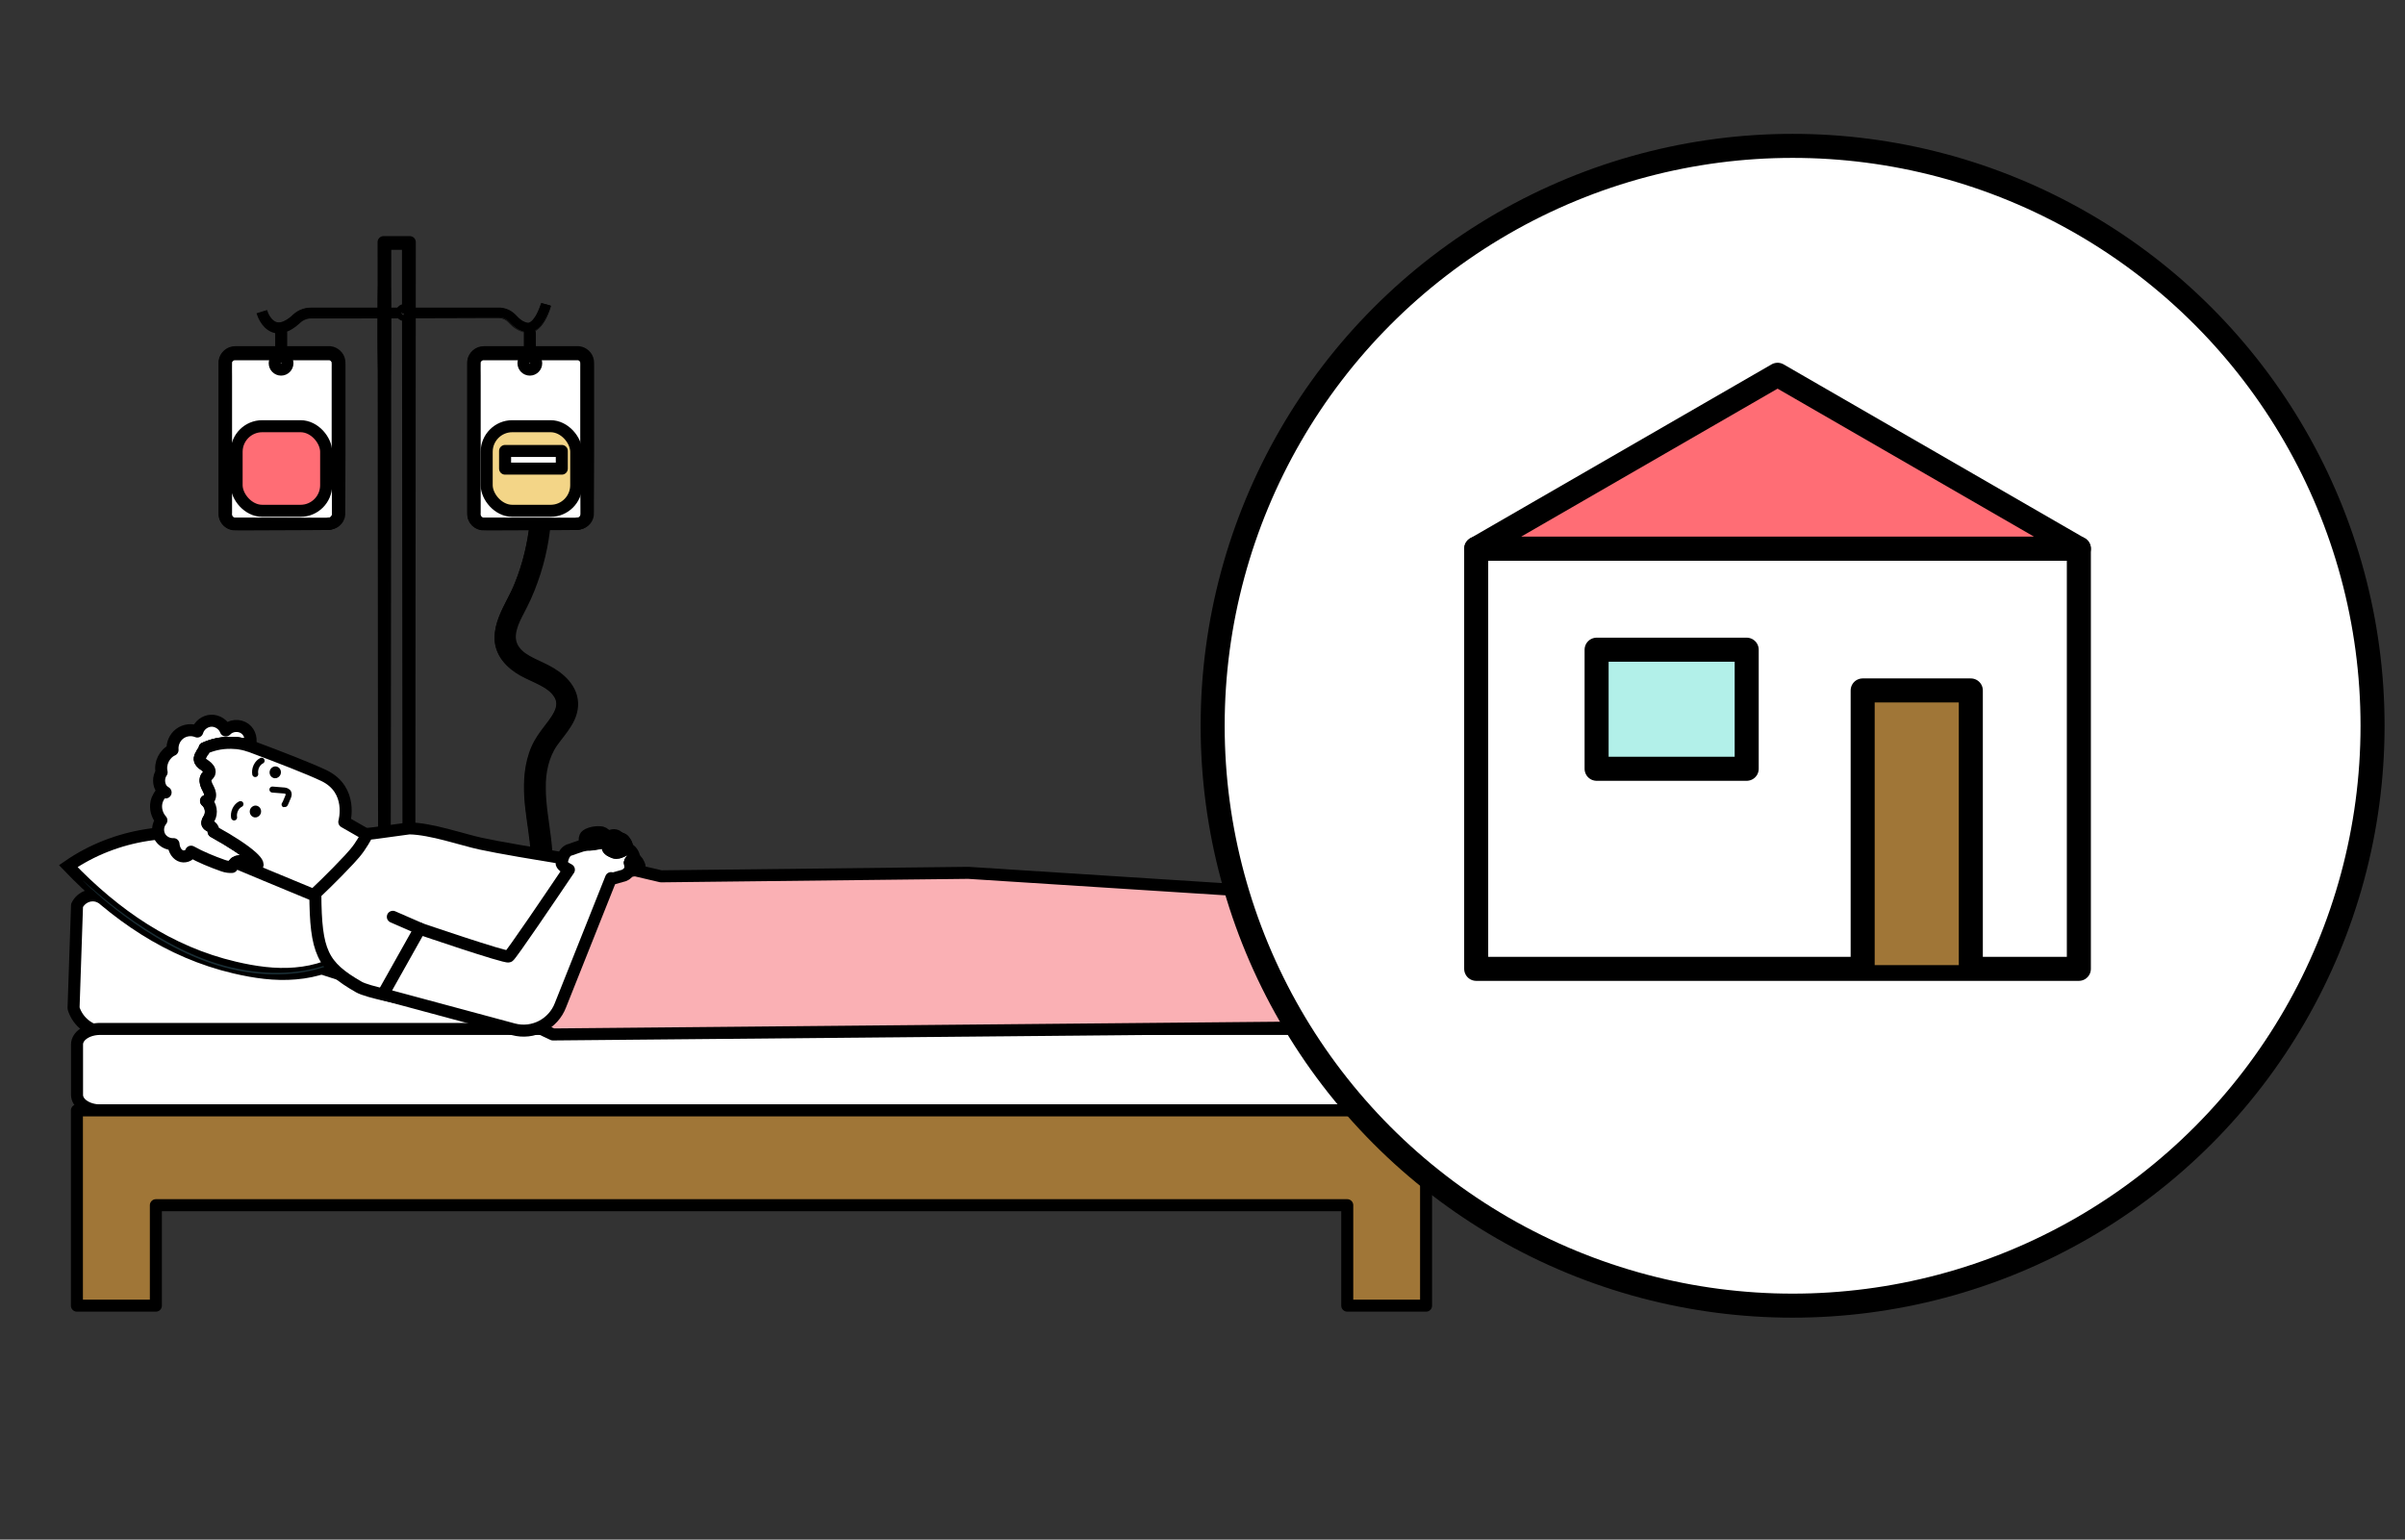 <?xml version="1.0" encoding="UTF-8"?><svg id="Calque_1" xmlns="http://www.w3.org/2000/svg" viewBox="0 0 200.13 128.13"><rect x="0" y="0" width="200.13" height="128.13" fill="#333333" stroke="none"/><defs><style>.cls-1,.cls-2,.cls-3,.cls-4,.cls-5,.cls-6,.cls-7,.cls-8,.cls-9,.cls-10,.cls-11,.cls-12,.cls-13{stroke-linecap:round;stroke-linejoin:round;}.cls-1,.cls-2,.cls-3,.cls-5,.cls-6,.cls-7,.cls-8,.cls-9,.cls-10,.cls-14,.cls-11,.cls-12,.cls-13{stroke:#000;}.cls-1,.cls-3{fill:#a07637;}.cls-1,.cls-6,.cls-9,.cls-10{stroke-width:2px;}.cls-2,.cls-10{fill:#ff6d75;}.cls-15{fill:#fafafa;}.cls-4{stroke:#e30613;stroke-width:8px;}.cls-4,.cls-7{fill:none;}.cls-5,.cls-6,.cls-8,.cls-14{fill:#fff;}.cls-8{stroke-width:.5px;}.cls-9{fill:#b2f0e9;}.cls-14{stroke-miterlimit:10;}.cls-11{fill:#fab0b4;}.cls-12{fill:#f3d587;}.cls-16{fill:#1a2e35;}.cls-13{fill:#d6d6d6;}</style></defs><rect class="cls-4" x="-1712.17" y="-642.28" width="2655.08" height="1511.77"/><polyline class="cls-15" points="8.64 95.81 14.77 97.01 116.74 95.76"/><path class="cls-5" d="m43.97,36.45c.78,2.77.93,5.71.41,8.54-.25,1.39-.65,2.76-1.21,4.06-.53,1.25-1.43,2.48-1.5,3.88-.06,1.3.82,2.22,1.89,2.82,1.01.57,2.32.92,2.99,1.94.74,1.13-.17,2.24-.86,3.13-.39.51-.75,1.02-1,1.62-.26.61-.41,1.26-.49,1.92-.4,3.28,1.19,6.6.2,9.84-.13.42.53.61.66.18.9-2.94-.26-5.91-.25-8.88,0-1.4.3-2.74,1.12-3.88.67-.93,1.64-1.88,1.57-3.12-.07-1.23-1.08-2.05-2.09-2.58-.99-.53-2.33-.91-2.88-1.99-.67-1.33.44-2.85.98-4.02.61-1.31,1.07-2.68,1.37-4.08.68-3.15.59-6.45-.29-9.55-.12-.43-.79-.24-.66.18h0Z"/><path class="cls-5" d="m43.97,36.45s-.04-.07,0-.22c.03-.07.09-.15.2-.19.1-.04.25-.05.37.04.12.1.13.28.19.44.05.17.1.36.14.56.1.41.2.88.29,1.41.17,1.07.3,2.4.24,3.94-.06,1.54-.3,3.29-.89,5.15-.3.92-.66,1.88-1.15,2.82-.24.47-.5.94-.7,1.45-.09.25-.17.52-.21.79-.04.27-.04.55.03.82.12.54.51,1,.98,1.33.48.33,1.03.57,1.58.83.55.26,1.1.56,1.57.99.47.42.87.98.97,1.64.11.66-.11,1.33-.46,1.89-.34.57-.79,1.07-1.17,1.61-.76,1.09-1.06,2.48-1.03,3.86,0,1.39.27,2.79.44,4.22.17,1.42.26,2.93-.15,4.37-.03.09-.04.17-.09.28-.05.1-.16.17-.26.19-.21.05-.46-.07-.51-.31-.02-.12.02-.22.04-.3l.07-.26c.05-.17.08-.35.11-.53.12-.71.14-1.44.1-2.15-.08-1.43-.36-2.83-.5-4.22-.13-1.39-.11-2.8.33-4.09.21-.65.56-1.23.96-1.76.39-.53.82-1.02,1.1-1.59.14-.28.23-.58.23-.89,0-.3-.09-.6-.26-.85-.33-.52-.85-.87-1.38-1.14-.53-.28-1.09-.5-1.61-.79-.52-.29-.99-.66-1.34-1.12-.35-.46-.56-1.03-.55-1.59,0-.56.15-1.1.34-1.59.39-.99.95-1.85,1.3-2.75.73-1.79,1.1-3.52,1.27-5.04.17-1.53.14-2.86.03-3.93-.1-1.08-.27-1.9-.39-2.46-.06-.28-.12-.49-.15-.63-.04-.14-.05-.22-.05-.22,0,0,.1.28.23.84.13.55.31,1.38.42,2.46.11,1.08.15,2.41,0,3.95-.17,1.53-.54,3.27-1.26,5.07-.35.91-.9,1.77-1.29,2.75-.19.49-.33,1.01-.32,1.55,0,.54.19,1.08.53,1.52.34.45.8.8,1.31,1.09.51.29,1.07.51,1.61.79.54.28,1.08.64,1.43,1.19.18.27.29.59.28.92,0,.33-.1.65-.24.94-.29.59-.72,1.09-1.11,1.61-.39.52-.73,1.09-.93,1.72-.43,1.26-.45,2.65-.32,4.03.14,1.38.42,2.78.5,4.22.04.72.02,1.46-.1,2.18-.03.18-.06.36-.11.54l-.07.27c-.02.1-.05.17-.04.24.02.14.2.23.34.2.07-.01.13-.06.17-.12.03-.06.05-.16.07-.25.4-1.42.32-2.9.14-4.32-.17-1.42-.43-2.83-.44-4.23-.02-1.39.28-2.82,1.06-3.94.39-.56.83-1.05,1.17-1.6.34-.55.55-1.18.44-1.8-.09-.62-.47-1.16-.93-1.56-.46-.41-1-.71-1.54-.97-.55-.26-1.1-.49-1.59-.84-.49-.34-.9-.82-1.03-1.41-.06-.29-.07-.58-.03-.86.05-.28.13-.55.22-.81.2-.52.46-.99.71-1.46.48-.93.85-1.88,1.15-2.8.59-1.84.84-3.59.91-5.12.07-1.53-.05-2.86-.21-3.93-.08-.53-.18-1.01-.27-1.41-.04-.2-.09-.39-.14-.56-.05-.17-.06-.34-.17-.43-.11-.09-.25-.08-.34-.05-.1.04-.16.11-.19.17-.05.14,0,.21-.02.21Z"/><path class="cls-5" d="m19.52,29.4h7.8c.45,0,.82.37.82.82v12.56c0,.45-.37.82-.82.82h-7.8c-.45,0-.82-.37-.82-.82v-12.56c0-.45.37-.82.82-.82Z"/><path class="cls-5" d="m27.32,43.6s.17.02.43-.14c.12-.08.26-.22.33-.43.04-.1.04-.22.04-.35,0-.13,0-.27,0-.41,0-1.17-.01-2.85-.02-4.92,0-1.04,0-2.17,0-3.39,0-.61,0-1.24,0-1.89,0-.33,0-.65,0-.99,0-.17,0-.34,0-.5,0-.17.01-.35-.01-.5-.06-.31-.33-.57-.66-.6-.34,0-.7,0-1.06,0-.72,0-1.45,0-2.2,0-1.49,0-3.04,0-4.62,0-.37,0-.7.29-.74.65-.01.37,0,.77,0,1.16,0,.77,0,1.53,0,2.28,0,1.49,0,2.93,0,4.31,0,1.37,0,2.68,0,3.9,0,.31,0,.6,0,.9-.03.29.08.56.29.73.1.08.23.14.35.16.12.02.27,0,.4.01.27,0,.54,0,.8,0,2.07,0,3.75.02,4.92.02.57,0,1.02.01,1.34.01.15,0,.26,0,.35,0,.08,0,.12,0,.12,0s-.04,0-.12,0c-.08,0-.2,0-.35,0-.31,0-.76,0-1.34.01-1.17,0-2.85.01-4.92.02-.26,0-.53,0-.8,0-.14,0-.27,0-.42-.01-.15-.02-.29-.08-.41-.18-.12-.09-.21-.22-.27-.36-.06-.14-.07-.31-.06-.45,0-.29,0-.59,0-.9,0-1.22,0-2.52,0-3.9,0-1.37,0-2.81,0-4.31,0-.75,0-1.51,0-2.28,0-.39,0-.77,0-1.17.05-.43.45-.78.88-.77,1.58,0,3.13,0,4.62,0,.75,0,1.48,0,2.2,0,.36,0,.71,0,1.07,0,.38.04.71.35.77.71.03.19.01.35.02.52,0,.17,0,.34,0,.5,0,.33,0,.66,0,.99,0,.65,0,1.28,0,1.89,0,1.22,0,2.36,0,3.39,0,2.07-.02,3.75-.02,4.92,0,.14,0,.28,0,.41,0,.13,0,.26-.04.36-.07.22-.22.36-.35.44-.13.08-.25.11-.33.12-.08,0-.12,0-.12,0Z"/><path d="m45.05,25.23c-.2.71-.68,1.66-1.09,1.66,0,0-.02,0-.03,0-.42-.04-.78-.36-1.01-.63-.36-.4-.87-.63-1.41-.63h-15.64c-.54,0-1.07.21-1.47.59-.45.42-.88.65-1.22.65-.51,0-.88-.6-1-1.01l-.74.23c.24.78.87,1.56,1.75,1.56.69,0,1.34-.47,1.76-.86.26-.24.59-.38.94-.38h15.64c.31,0,.62.14.83.37.46.52.99.83,1.51.88.04,0,.08,0,.11,0,1.19,0,1.77-2,1.84-2.23l-.75-.21h0Z"/><path d="m45.03,25.19v.04c-.09.27-.2.56-.34.84-.07.14-.15.28-.25.41-.09.13-.21.26-.35.34-.04.03-.09.04-.14.04-.11,0-.22-.04-.33-.09-.16-.07-.31-.18-.44-.3-.14-.12-.25-.27-.41-.4-.15-.13-.32-.24-.51-.32-.19-.08-.4-.13-.61-.15-.1,0-.21,0-.31,0-.07,0-.14,0-.21,0-.04,0-.08,0-.12,0-.43,0-.87,0-1.32,0-.9,0-1.85,0-2.83,0-1.98,0-4.11,0-6.37,0-1.13,0-2.29,0-3.47,0-.3,0-.59,0-.89,0-.05,0-.1,0-.14,0-.25,0-.52.02-.77.1-.3.09-.58.25-.81.46-.22.21-.45.4-.72.53-.15.08-.31.13-.47.14-.01,0-.02,0-.04,0-.14,0-.28-.06-.4-.15-.26-.2-.43-.5-.53-.81l-.02-.07-.07.02c-.25.08-.5.15-.74.23l-.07.02.02.07c.13.41.35.8.65,1.1.3.3.71.51,1.15.51h0c.43,0,.84-.17,1.18-.39.17-.11.34-.23.49-.37.15-.14.29-.27.46-.35.17-.08.35-.13.54-.14.19,0,.39,0,.58,0,.39,0,.77,0,1.15,0,.76,0,1.5,0,2.22,0,2.88,0,5.46-.01,7.62-.02,1.08,0,2.05,0,2.9-.01.43,0,.82,0,1.19,0h.01c.35,0,.65.18.84.4.41.45.83.67,1.14.76.21.06.35.07.42.07.03,0,.05,0,.05,0h0s-.04,0-.12-.01c-.08-.01-.2-.03-.34-.08-.29-.09-.71-.33-1.11-.77-.19-.23-.51-.43-.89-.43h0c-.36,0-.76,0-1.19,0-.85,0-1.83,0-2.9-.01-2.16,0-4.74,0-7.62-.02-.72,0-1.46,0-2.22,0-.38,0-.76,0-1.15,0-.19,0-.39,0-.59,0-.21,0-.41.06-.6.15-.19.09-.35.24-.49.37-.15.13-.31.25-.47.35-.33.21-.71.36-1.11.36h0c-.39,0-.77-.19-1.05-.47-.27-.27-.47-.61-.59-.98-.02,0-.05.01-.07.02l.05-.09s.01.05.02.07c.2-.06.4-.12.61-.19,0-.02-.02-.04-.02-.07l.09.05s-.04.01-.07.02c.11.31.28.6.56.81.13.1.31.18.49.18.01,0,.03,0,.04,0,.19-.01.37-.07.53-.16.28-.14.53-.35.75-.55.22-.2.48-.34.76-.43.24-.08.48-.1.73-.1.05,0,.1,0,.14,0,.3,0,.6,0,.89,0,1.18,0,2.34,0,3.47,0,2.26,0,4.4,0,6.37,0,.99,0,1.93,0,2.83,0,.45,0,.89,0,1.32,0,.02,0,.05,0,.07,0,.1,0,.21,0,.31,0,.08,0,.17,0,.25,0,.2.01.4.06.58.14.18.07.35.18.49.3.14.12.26.28.41.4.14.13.3.24.47.31.09.04.17.07.27.08.03,0,.06.01.09.01.07,0,.14-.02.19-.05.17-.09.28-.23.38-.37.1-.14.18-.28.25-.43.14-.28.24-.55.32-.82-.01,0-.02,0-.04,0l.05-.03s0,.02,0,.04c.24.06.47.13.68.18,0-.01,0-.02,0-.03l.02.04s-.02,0-.03,0c-.27.93-.68,1.6-1.08,1.92-.41.33-.73.26-.71.29h0s.07,0,.2-.01c.06-.01.15-.04.24-.07.09-.04.19-.1.3-.18.42-.32.85-1,1.13-1.96v-.03s-.02,0-.02,0c-.23-.07-.48-.14-.75-.21h-.03Z"/><line class="cls-13" x1="34.02" y1="20.22" x2="31.98" y2="20.22"/><path class="cls-13" d="m34.02,91.64v-8.56c-.02-9.33-.04-10.5-.07-62.86l.07.07h0c-.69,0-1.39,0-2.03,0l.07-.07c-.01,29.16-.02,21.64-.03,40.66-.03,19.02-.04,21.81-.04,22.2,0-.39-.02-3.16-.04-22.15,0-19.03-.02-11.53-.03-40.71v-.07s.07,0,.07,0c.64,0,1.33,0,2.03,0h.08v.07c-.03,52.36-.05,62.11-.06,71.44h0s-.01.01-.01.01"/><path class="cls-5" d="m33.56,26.2s-.15-.05-.13-.21c.03-.16.18-.2.18-.17.02.03-.04.1-.05.19-.02.09.02.17,0,.19Z"/><path class="cls-5" d="m31.98,31.51s-.07-1.77-.07-3.96.03-3.96.07-3.96.07,1.77.07,3.96-.03,3.96-.07,3.96Z"/><rect class="cls-2" x="19.69" y="35.47" width="7.45" height="7.04" rx="2.13" ry="2.13"/><path class="cls-5" d="m23.92,30.23c0,.29-.24.53-.53.53s-.53-.24-.53-.53.24-.53.53-.53.53.24.53.53Z"/><path class="cls-5" d="m40.21,29.4h7.8c.45,0,.82.37.82.82v12.56c0,.45-.37.82-.82.82h-7.8c-.45,0-.82-.37-.82-.82v-12.56c0-.45.37-.82.82-.82Z"/><path class="cls-5" d="m48.01,43.6s.17.02.43-.14c.12-.08.26-.22.33-.43.04-.1.04-.22.04-.35,0-.13,0-.27,0-.41,0-1.17-.01-2.85-.02-4.92,0-1.04,0-2.17,0-3.39,0-.61,0-1.24,0-1.89,0-.33,0-.65,0-.99,0-.17,0-.34,0-.5,0-.17.01-.35-.01-.5-.06-.31-.33-.57-.66-.6-.34,0-.7,0-1.06,0-.72,0-1.45,0-2.2,0-1.49,0-3.04,0-4.62,0-.37,0-.7.29-.74.65-.01.37,0,.77,0,1.16,0,.77,0,1.53,0,2.28,0,1.49,0,2.93,0,4.31,0,1.37,0,2.68,0,3.9,0,.31,0,.6,0,.9-.03.29.08.56.29.73.1.08.23.14.35.16.12.02.27,0,.4.01.27,0,.54,0,.8,0,2.07,0,3.75.02,4.92.02.57,0,1.02.01,1.34.01.15,0,.26,0,.35,0,.08,0,.12,0,.12,0s-.04,0-.12,0c-.08,0-.2,0-.35,0-.31,0-.76,0-1.34.01-1.17,0-2.85.01-4.92.02-.26,0-.53,0-.8,0-.14,0-.27,0-.42-.01-.15-.02-.29-.08-.41-.18-.12-.09-.21-.22-.27-.36-.06-.14-.07-.31-.06-.45,0-.29,0-.59,0-.9,0-1.22,0-2.52,0-3.9,0-1.37,0-2.81,0-4.31,0-.75,0-1.51,0-2.28,0-.39,0-.77,0-1.17.05-.43.45-.78.88-.77,1.58,0,3.13,0,4.62,0,.75,0,1.48,0,2.2,0,.36,0,.71,0,1.07,0,.38.04.71.35.77.71.03.19.01.35.02.52,0,.17,0,.34,0,.5,0,.33,0,.66,0,.99,0,.65,0,1.28,0,1.89,0,1.22,0,2.36,0,3.39,0,2.07-.02,3.75-.02,4.92,0,.14,0,.28,0,.41,0,.13,0,.26-.04.36-.07.22-.22.36-.35.44-.13.08-.25.11-.33.12-.08,0-.12,0-.12,0Z"/><rect class="cls-12" x="40.5" y="35.47" width="7.45" height="7.04" rx="2.13" ry="2.13"/><rect class="cls-5" x="42.03" y="37.53" width="4.72" height="1.47"/><path class="cls-5" d="m44.62,30.23c0,.29-.24.53-.53.53s-.53-.24-.53-.53.24-.53.53-.53.53.24.53.53Z"/><path class="cls-5" d="m8.74,85.91l35.8,1.19,1.97-3.4-.28-1.11c.37-.72-.51,4.24-1.2,3.89l-36.7-11.82c-.7-.35-1.56-.04-1.92.69l-.29,8.56h0c.36,1.16,1.41,1.96,2.62,2Z"/><path class="cls-5" d="m115.55,85.63H8.34c-1.07,0-1.93.58-1.93,1.29v4.2c0,.71.87,1.29,1.93,1.29h107.21c1.07,0,1.93-.58,1.93-1.29v-4.2c0-.71-.87-1.29-1.93-1.29Z"/><path class="cls-14" d="m19.24,69.96c-4.53-1.38-9.67-.57-13.56,2.12,3.88,4.05,8.38,7.16,13.84,8.44,1.66.39,3.37.64,5.07.49,1.7-.14,3.4-.69,4.73-1.75-1.74-4.4-5.56-7.93-10.09-9.31Z"/><path class="cls-16" d="m29.49,79.25s-.02.02-.05.04c-.04.03-.1.06-.16.1-.14.08-.34.23-.63.37-.55.31-1.41.68-2.51.96-1.11.28-2.47.43-3.98.35-1.5-.08-3.15-.38-4.79-.97-1.64-.58-3.12-1.34-4.41-2.12-1.29-.77-2.39-1.57-3.29-2.27-.9-.7-1.59-1.31-2.06-1.74-.24-.21-.41-.39-.53-.5-.05-.05-.1-.1-.14-.13-.03-.03-.04-.05-.04-.05s.02.01.05.04c.04.03.09.07.14.12.13.12.32.28.55.48.48.42,1.18,1.01,2.08,1.7.9.68,2,1.47,3.29,2.24,1.29.76,2.76,1.52,4.39,2.1,1.63.58,3.26.88,4.75.97,1.49.08,2.85-.06,3.94-.32,1.1-.27,1.95-.62,2.51-.91.29-.13.49-.27.64-.35.07-.04.12-.07.17-.09.04-.02.06-.03.06-.03Z"/><path class="cls-5" d="m13.78,65.95c-.06-.04-.11-.08-.17-.12-.3.24-.51.58-.59.95-.11.52.05,1.09.41,1.49-.3.36-.36.9-.15,1.32.21.42.69.69,1.16.66.03.38.21.79.56.96.33.16.8.01.9-.33.78.44,1.76.84,2.64,1.15.3.11.55.13.76.12.06-.15.16-.28.29-.36.2-.13.46-.16.7-.06.28.12.62.26.93.39h0c.75-.04-.34-1.19-3.44-2.9,0-.17-.07-.32-.2-.42-.11-.07-.26-.11-.31-.23-.06-.14.05-.3.13-.43.28-.47.17-1.13-.25-1.48.25-.04.38-.33.34-.58-.03-.25-.18-.46-.28-.69-.1-.23-.16-.51-.02-.72.07-.11.19-.19.24-.3,0,0,0-.02.01-.03.08-.23-.13-.46-.33-.6-.17-.12-.37-.24-.45-.42-.01-.03-.03-.07-.03-.11-.01-.13.04-.26.11-.37h0c.05-.12.12-.24.23-.36.03-.06.05-.13.06-.2.8-.36,1.68-.51,2.57-.43.01,0,.03,0,.04,0,.01,0,.02,0,.03,0h0s0,0,0,0c.37.04.73.11,1.09.24.21-.49.06-1.12-.37-1.44-.47-.36-1.2-.3-1.6.14-.18-.49-.7-.83-1.22-.81-.52.02-1.01.4-1.15.9-.47-.2-1.05-.13-1.46.18-.41.3-.65.84-.6,1.35-.68.31-1.08,1.13-.91,1.86-.29.41-.28,1.02.02,1.42.03.04.07.08.1.12m3.64-3.61"/><path class="cls-5" d="m20.76,62.08s-.04.1-.07.14l-3.25,2.14s0-.02.01-.03c.08-.23-.13-.46-.33-.6-.17-.12-.37-.24-.45-.42-.01-.03-.03-.07-.03-.11-.01-.13.04-.26.11-.37h0c.05-.12.12-.24.23-.36.03-.06.05-.13.06-.2.8-.36,1.68-.51,2.57-.43.01,0,.03,0,.04,0,.01,0,.02,0,.03,0h0s0,0,0,0c.37.04.73.11,1.09.24Z"/><path class="cls-5" d="m32.12,70.39l-5.68,4.24-4.34-1.8-2.1-.88-.42-.17c.2-.13.46-.16.7-.06.28.12.62.26.93.39h0c.75-.04-.34-1.19-3.44-2.9,0-.17-.07-.32-.2-.42-.11-.07-.26-.11-.31-.23-.06-.14.05-.3.13-.43.28-.47.17-1.13-.25-1.48.25-.04.38-.33.34-.58-.03-.25-.18-.46-.28-.69-.1-.23-.16-.51-.02-.72.07-.11.19-.19.24-.3,0,0,0-.02.01-.03.08-.23-.13-.46-.33-.6-.17-.12-.37-.24-.45-.42-.01-.03-.03-.07-.03-.11-.01-.13.04-.26.11-.37h0c.05-.12.12-.24.23-.36.03-.06.05-.13.06-.2.8-.36,1.68-.51,2.57-.43.01,0,.03,0,.04,0,.01,0,.02,0,.03,0h0s0,0,0,0c.37.04.73.11,1.09.24.05.01.11.04.16.05,2.31.86,4.86,1.85,6.05,2.42,2.46,1.19,1.69,3.85,1.69,3.85l3.47,1.99Z"/><path class="cls-8" d="m21.24,64.42c-.03-.16-.02-.41.09-.64.11-.24.29-.4.44-.47"/><path d="m23.09,63.82c-.11-.05-.24-.05-.35,0-.12.05-.22.15-.27.27-.1.25.01.54.25.64.08.04.18.05.26.03.03,0,.06-.02.09-.03.12-.05.22-.15.27-.27.1-.25-.01-.54-.25-.64Z"/><path d="m21.09,67.08c-.12.05-.22.15-.27.27-.1.25.01.54.25.64.08.04.18.05.26.03.03,0,.06-.02.09-.03.12-.05.22-.15.27-.27.1-.25-.01-.54-.25-.64-.11-.05-.24-.05-.36,0Z"/><path class="cls-8" d="m19.48,68.03c-.03-.16-.02-.41.09-.64.11-.24.29-.4.44-.47"/><path class="cls-8" d="m22.67,65.71c.3.03.6.05.87.07.13.01.28.01.41.13.06.06.08.16.07.23-.01.07-.03.13-.05.18-.16.4-.27.64-.29.63"/><path class="cls-5" d="m26.23,74.37s1.53-1.44,2.82-2.83c.72-.77,1-1.19,1.53-2.14l.55-.06,2.93-.4c1.83.03,4.44.95,5.93,1.27,1.5.33,4.87.89,6.7,1.19.83.14,1.65.33,2.46.57l6.76,2.01s.41.72.55,3.8c.14,3.07-4.24,7.22-4.24,7.22,0,0-5.65,1.1-7.02.41-1.18-.6-4.1-1.02-4.1-1.02,0,0-9.77-1.41-11.24-2.25-3.05-1.75-3.59-2.93-3.62-7.76Z"/><path class="cls-11" d="m115.93,78.48c-.11-.93-1.74-3.09-2.71-4.31-.43-.54-1.11-.83-1.8-.78l-8.36.69-22.49-1.44-25.56.29-6.24-1.46-7.37,12.45,4.61,2.17,70.18-.65c.04.2.37-1.63-.25-6.96Z"/><path class="cls-5" d="m48.96,70.28l1.17-.17c-.16.03-.34.08-.54.1-.17.02-.35.06-.55.07-.04,0-.07,0-.12,0h.03Z"/><path class="cls-5" d="m50.52,69.81s-.05.11-.12.24h0s-.02.02-.02.02t0-.02l.02-.04s.03-.05.04-.09c.02-.03.04-.05.06-.09l.02-.02Z"/><path class="cls-5" d="m52.09,70.61h.01s-.06.06-.11.1c-.04.02-.09.05-.17.08-.07.02-.14.06-.23.1-.09.03-.19.06-.3.06s-.24-.04-.35-.1c-.12-.06-.23-.11-.33-.24-.02-.03-.03-.09-.04-.12,0-.04,0-.08.02-.12.03-.08.08-.13.13-.19.22-.21.46-.32.71-.39.04-.02.09-.03.14-.03.02.02.02.04.02.05.02.02.02.03.02.04.03.04.04.06.04.06l.11.82v.03s.04-.03.09-.06h.01c.05-.05.14-.09.23-.1Z"/><path class="cls-5" d="m52.47,72.13c-.03-.23-.07-.36-.05-.36,0,0,.02.05.04.13l.13.41s0,.01-.04.03h0s-.02.03-.04.04h0s0-.05,0-.07l-.03-.18Z"/><path class="cls-5" d="m52.73,71.48s-.02.02-.04.03h-.01s-.05.06-.08.09c-.05.02-.09.06-.11.09-.03.03-.05.06-.06.06h0s0,.01,0,0,.01-.05.03-.09c.05-.06.09-.15.22-.18.02,0,.05,0,.06,0Z"/><path class="cls-5" d="m52.13,70.57s0,.01,0,.02h0s0,.02-.01.02t-.02.02c-.05.05-.19.12-.31.15-.16.04-.47.3-.98-.07-.53-.38.5-.86.75-.89.02,0,.05,0,.06,0,.22,0,.37.16.48.39.1.18.07.3.05.37Z"/><path class="cls-5" d="m52.75,71.47s0,.01-.02.02c-.01,0-.04,0-.06,0-.13.04-.17.13-.22.18-.02.04-.03.08-.03.09h0s.01.15.05.38l.03.18s0,.02,0,.06h0c-.14.15-.42.43-.52.46-.13.03-.94.27-.94.27l-.19-.03-4.21,10.57c-.6,1.57-2.28,2.45-3.92,2.01l-10.84-2.92,3.06-5.45s7.11,2.43,7.39,2.31c.2-.1,3.54-5.04,5.01-7.22-.26-.13-.54-.32-.6-.5,0,0,.06-1.07.77-1.18,0,0,.67-.25.92-.32.2-.05.42-.08.5-.08.05,0,.08,0,.12,0,.2-.01.38-.05.55-.07.2-.03.38-.07.54-.1l.23-.03h0s.02-.02.02-.02h0c.07-.14.1-.22.12-.26h0s0-.02,0-.02c.1-.14.27-.26.49-.29.29-.04.47.14.57.28-.05,0-.09,0-.14.03-.24.07-.49.19-.71.39-.05.06-.1.11-.13.19-.02.04-.02.09-.02.12,0,.03.02.09.04.12.1.13.21.18.33.24.11.06.23.1.35.1s.22-.03.3-.06c.09-.04.16-.08.23-.1.08-.03.13-.06.17-.08.05-.04.09-.08.11-.1.01,0,.01,0,.01,0,.08,0,.19.01.28.07.3.22.46.69.35.79Z"/><path class="cls-5" d="m52.18,70.46c-.02.09-.03.13-.05.14t0-.02s0-.07,0-.12c0-.09-.05-.22-.16-.37-.05-.07-.12-.14-.2-.18-.05-.02-.1-.04-.15-.04-.05,0-.1,0-.15.03-.22.08-.46.2-.65.37-.09.09-.16.21-.09.3.05.08.16.16.26.21.21.11.42.11.58.05.07-.02.14-.05.2-.07h.03s.03-.02.05-.03h.01s.08-.03.11-.05c.04-.02.09-.04.11-.04h0s.01-.02.01-.02c-.02.03-.06.06-.11.1-.04.02-.09.05-.17.08-.07.02-.14.06-.23.1-.09.03-.19.06-.3.06s-.24-.04-.35-.1c-.12-.06-.23-.11-.33-.24-.02-.03-.03-.09-.04-.12,0-.04,0-.08.02-.12.03-.08.08-.13.13-.19.22-.21.46-.32.71-.39.04-.02.09-.03.14-.03.08,0,.17.01.23.05.11.06.17.14.22.23.11.15.16.31.15.41Z"/><path class="cls-5" d="m50.52,69.78h0s0,.01,0,.02l-.02.02-.1.18-.02.04s-1.3.23-1.46.19-.26-.16-.19-.49c.07-.32.87-.47,1.26-.42.32.04.47.31.51.42.02.02.02.04.02.04Z"/><path class="cls-5" d="m50.52,69.78s0-.02-.02-.04c-.02-.02-.04-.06-.08-.1-.06-.09-.18-.22-.36-.26-.19-.03-.44-.02-.69.04-.12.02-.27.06-.38.13-.06.04-.12.07-.16.12-.02.03-.02.05-.03.08-.02.04-.02.07-.03.11,0,.09,0,.19.05.25.03.03.06.05.11.06.04,0,.07,0,.12,0,.2-.01.38-.04.54-.06.31-.04.57-.07.79-.11h.01c.02-.05.04-.08.06-.1.02-.03.04-.05.06-.09,0-.02.02-.03.02-.03h0s-.05.13-.12.26h0s-.26.06-.26.06c-.16.03-.34.08-.54.1-.17.02-.35.06-.55.07-.04,0-.07,0-.12,0-.01,0-.04,0-.05-.01-.05-.01-.1-.04-.15-.09-.09-.1-.09-.23-.08-.34,0-.05,0-.08.02-.12.01-.05.03-.09.06-.13.06-.06.13-.11.19-.14.14-.07.28-.11.42-.14.27-.05.51-.06.73-.02.21.06.33.22.39.31.06.11.07.17.06.18Z"/><path class="cls-5" d="m53.15,72.16c-.02.1-.61.36-.61.19h0c0-.13-.05-.32-.08-.45-.02-.08-.04-.13-.04-.13h0s.01-.01.01-.01c.04-.05.14-.2.25-.23h.01s.05,0,.07,0c.18.05.41.54.39.64Z"/><path class="cls-5" d="m53.19,72.06v.07s.02.03.01.06c0,.02-.02.04-.03.04-.08.09-.17.11-.24.15s-.16.06-.24.07c-.05,0-.08.02-.13,0-.02,0-.05-.04-.06-.06h0s0-.05,0-.07l-.03-.18c-.03-.23-.07-.36-.05-.36.01,0,.07.14.13.35.02.05.03.11.05.19,0,.01,0,.05,0,.05h.01s.05,0,.07,0c.13-.03.31-.09.42-.19h0s0-.01,0-.02c0-.01,0-.03,0-.05,0-.05-.03-.08-.03-.12-.04-.06-.07-.14-.11-.2-.07-.12-.16-.24-.24-.21-.03,0-.07.02-.1.04-.05.02-.09.06-.11.09-.03.03-.05.06-.06.06h0s0,.01,0,0,.01-.05.03-.09c.05-.06.09-.15.22-.18.02,0,.05,0,.06,0,.06-.01.12.02.15.05.06.06.11.12.15.18.04.06.07.14.11.21.02.04.04.09.05.13Z"/><line class="cls-5" x1="23.4" y1="29.7" x2="23.4" y2="27.72"/><line class="cls-5" x1="44.09" y1="29.7" x2="44.09" y2="27.72"/><line class="cls-7" x1="34.94" y1="77.28" x2="32.69" y2="76.3"/><polygon class="cls-3" points="118.67 92.41 118.67 108.66 112.11 108.66 112.11 100.3 12.97 100.3 12.97 108.66 6.4 108.66 6.4 92.41 118.67 92.41"/><circle class="cls-6" cx="149.17" cy="60.4" r="48.26"/><rect class="cls-6" x="122.84" y="45.66" width="50.15" height="34.97"/><polygon class="cls-10" points="147.92 31.19 172.99 45.66 147.92 45.66 122.85 45.66 147.92 31.19"/><rect class="cls-9" x="132.86" y="54.07" width="12.49" height="9.91"/><polyline class="cls-1" points="164 80.32 164 57.46 155 57.46 155 80.32"/></svg>